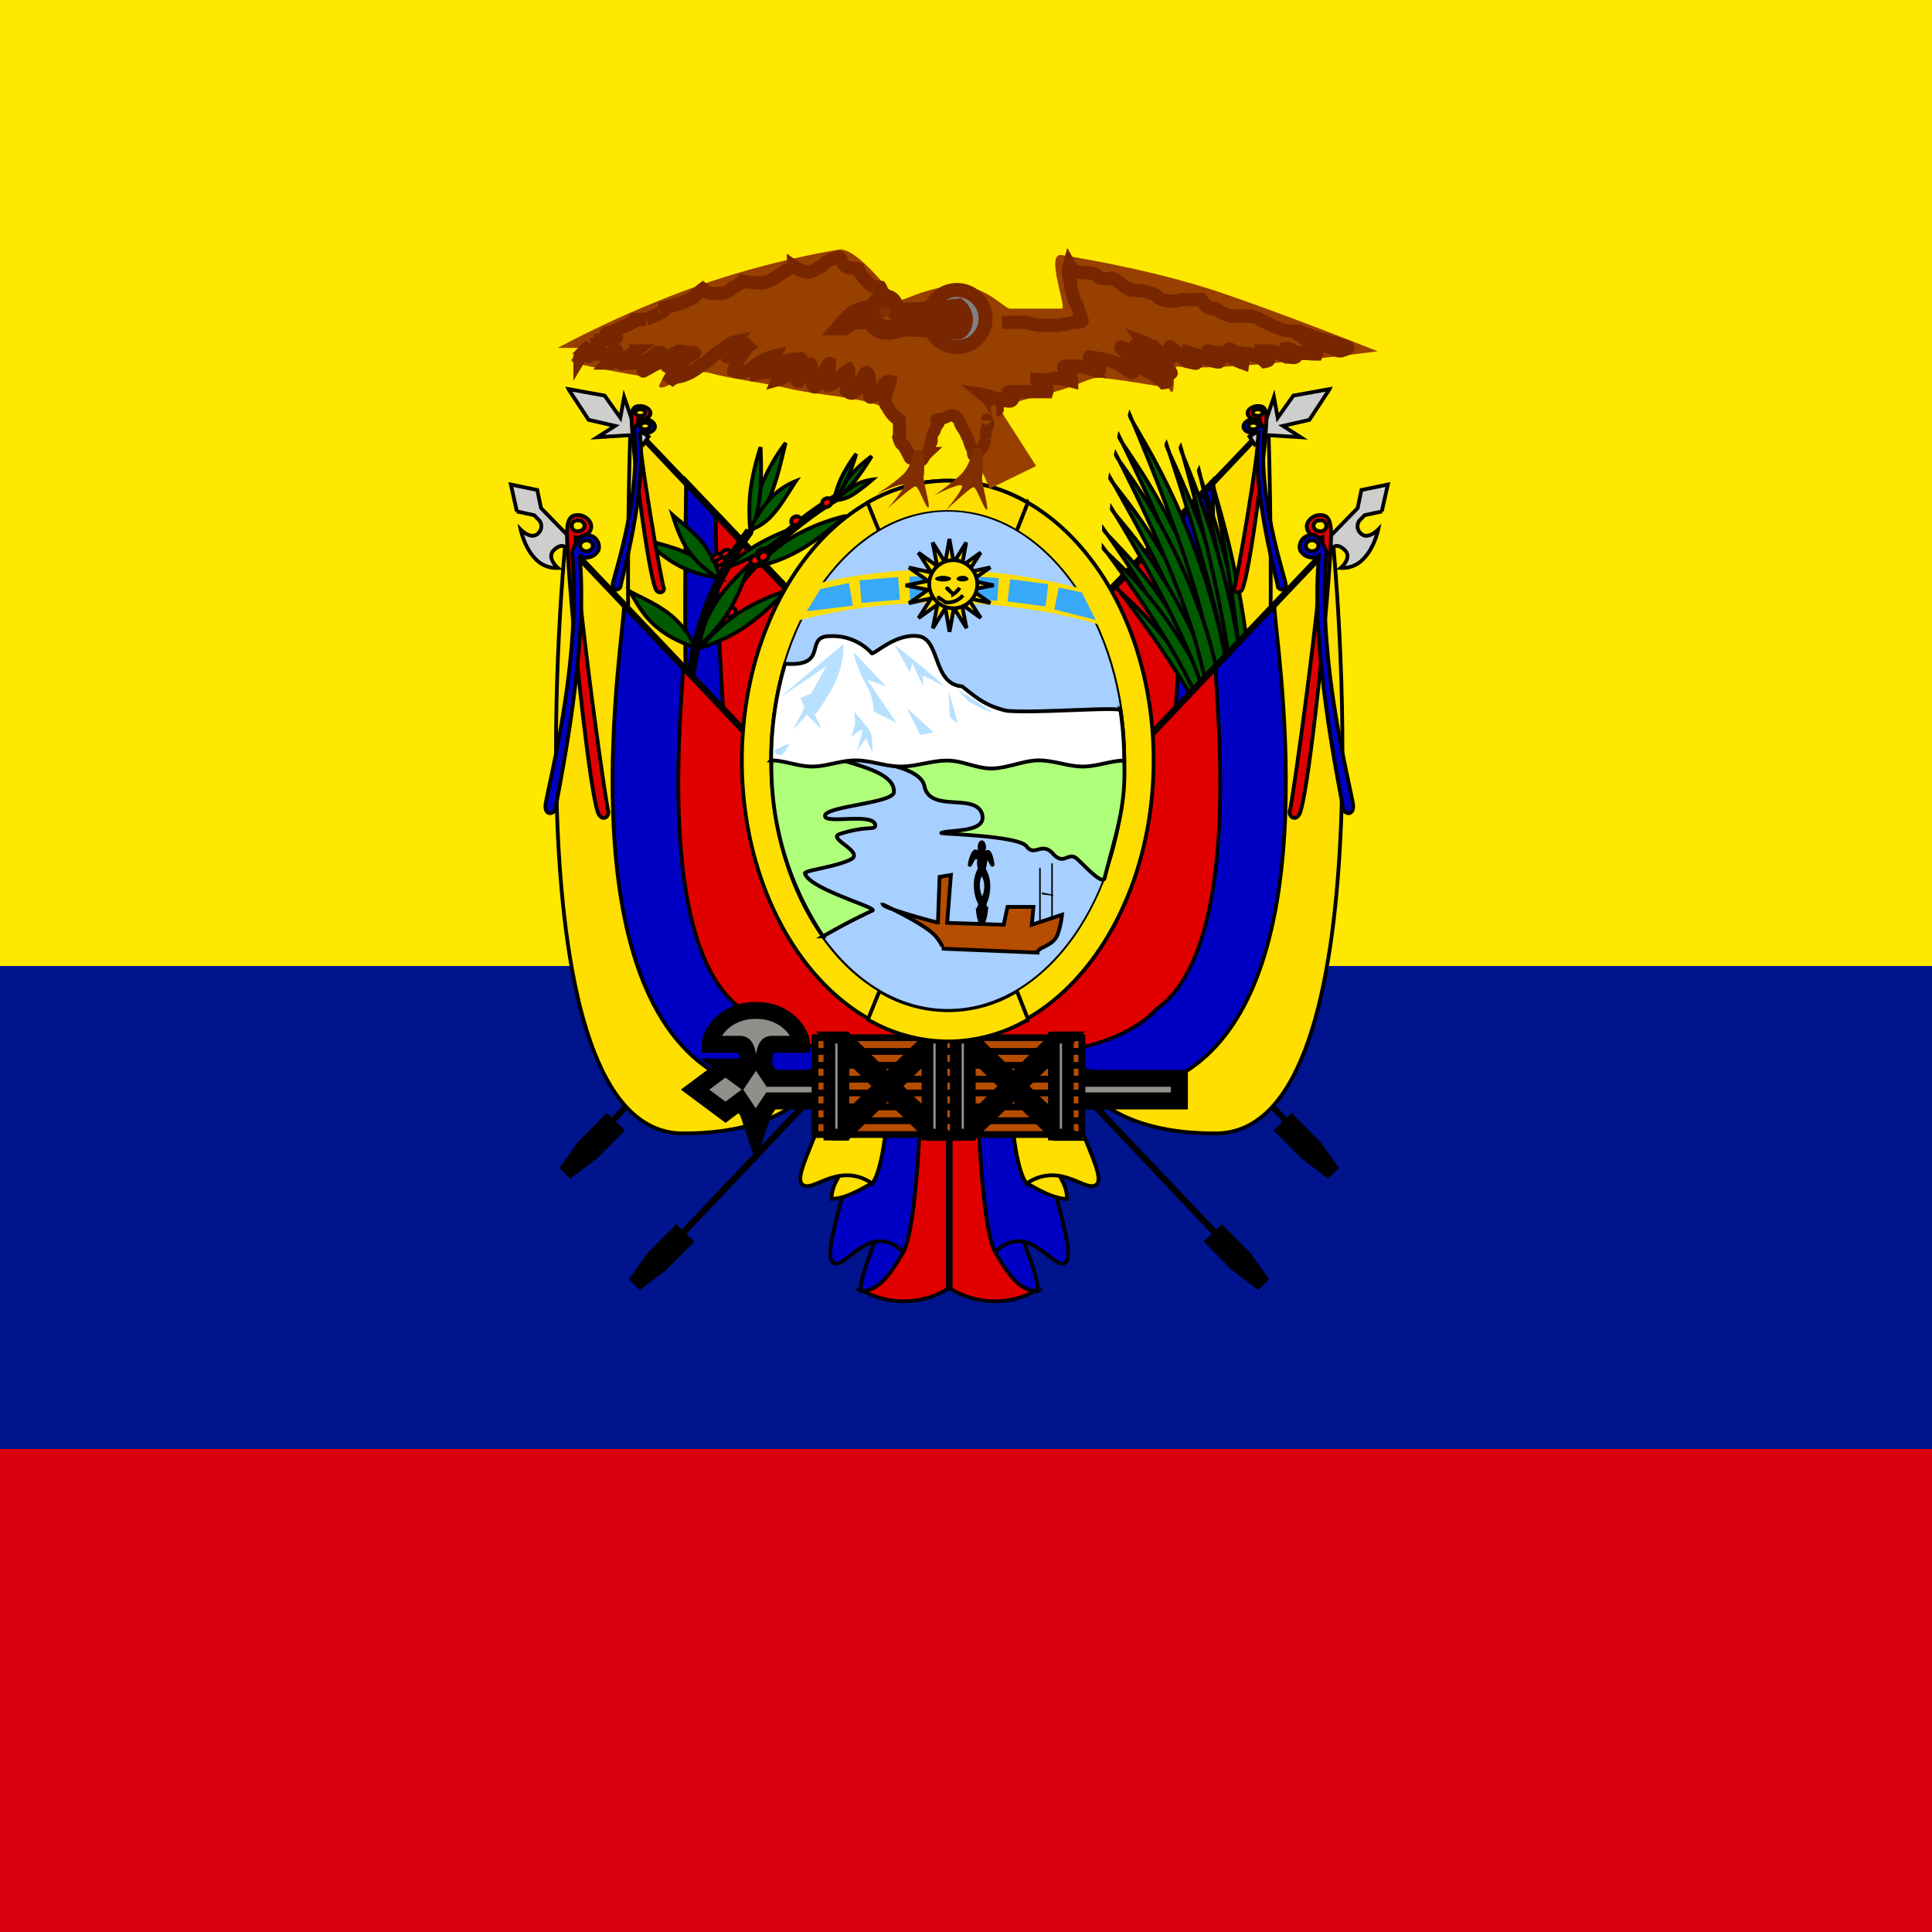 <svg id="flag-icons-ec" xmlns="http://www.w3.org/2000/svg" viewBox="0 0 512 512"><title>ec</title><path d="M0,0H512V512H0Z" fill="#ffe800" fill-rule="evenodd"/><path d="M0,256H512V512H0Z" fill="#00148e" fill-rule="evenodd"/><path d="M0,384H512V512H0Z" fill="#da0010" fill-rule="evenodd"/><path d="M213.5,244.2l-54.7,57.7-1-1.2,54.7-57.8,1,1.3Zm38,9.4L180,329l-1.2-1.2,71.5-75.4,1.3,1.2Z" fill-rule="evenodd"/><path d="M181.09,329.07l-5.94,6-6.85,5.14,5-6.91,5.94-6Z" fill="gray" stroke="#000" stroke-width="4.1" fill-rule="evenodd"/><path d="M162.69,299.57l-5.94,6-6.85,5.14,5-6.91,5.94-6Z" fill="gray" stroke="#000" stroke-width="4.1" fill-rule="evenodd"/><path d="M167.11,112.08s-6,163.59,18,163.59a45.73,45.73,0,0,0,36.14-17.21L221,168.55Z" fill="#ffdf00" stroke="#000" fill-rule="evenodd"/><path d="M181.83,127.34c0,8.6-2.69,131.12,9.35,131.12s30.12-8.6,30.12-8.6L221,168.55Z" fill="#0000c4" stroke="#000" fill-rule="evenodd"/><path d="M189.65,135.6c0,8.61,1.53,105.66,13.6,105.66H221.3L221,168.55l-31.38-33Z" fill="#e10000" stroke="#000" fill-rule="evenodd"/><path d="M165.7,112.2l54.6,57.7,1-1.2L166.6,111l-1,1.2Z" fill-rule="evenodd"/><path d="M149.83,143.85S134.25,300.37,181,300.37c38.94,0,38.94-24.69,46.73-24.69L219.92,218l-70.14-74.17Z" fill="#ffdf00" stroke="#000" fill-rule="evenodd"/><path d="M184.29,171.64c.32,0,11.78-25.48,40.1-41.39" fill="none" stroke="#000" stroke-width="2.3"/><path d="M182.58,146.82a26.3,26.3,0,0,1,8.77,6.64c-4.57-1-6.93-1.36-10.91-3.26A35.36,35.36,0,0,1,171,143C174,144,178.58,144.91,182.58,146.82Z" fill="#005b00" stroke="#000" fill-rule="evenodd"/><path d="M194.88,161.53a1.3,1.3,0,0,1-.67,1.63,1.18,1.18,0,0,1-1.66-.33,1.27,1.27,0,0,1,.68-1.61A1.18,1.18,0,0,1,194.88,161.53Z" fill="red" stroke="#000" fill-rule="evenodd"/><path d="M204.6,130.25a36.89,36.89,0,0,1-5.87,10.3c1-5,1.41-7.61,3.15-12.13a49.88,49.88,0,0,1,6.33-11.06C207.32,120.66,206.34,125.7,204.6,130.25Z" fill="#005b00" stroke="#000" fill-rule="evenodd"/><path d="M201.49,130.23a45.24,45.24,0,0,1-2.55,11.36,53.44,53.44,0,0,1-.14-10.89,62.34,62.34,0,0,1,2.76-12.21A108.19,108.19,0,0,1,201.49,130.23Z" fill="#005b00" stroke="#000" fill-rule="evenodd"/><path d="M205,136.1a14.13,14.13,0,0,1-6.44,4.45c2.08-3.71,3.1-5.68,5.46-8.32a18.91,18.91,0,0,1,6.92-4.76C209.41,129.72,207.33,133.44,205,136.1Z" fill="#005b00" stroke="#000" fill-rule="evenodd"/><path d="M186.3,144a24.15,24.15,0,0,1,4.56,9.66c-3.41-2.44-5.21-3.58-7.75-6.8s-3.85-7.2-4.88-10.41C180.33,138.33,183.75,140.75,186.3,144Z" fill="#005b00" stroke="#000" fill-rule="evenodd"/><path d="M177.55,162.86a22.61,22.61,0,0,1,6.74,8.87c-4.36-1.82-6.64-2.64-10.08-5.41s-5.56-6.52-7.22-9.55C169.72,158.27,174.09,160.07,177.55,162.86Z" fill="#005b00" stroke="#000" fill-rule="evenodd"/><path d="M193.4,161.57a38.86,38.86,0,0,1-8.79,10.05c1.54-4.75,2.2-7.18,4.83-11.52s6.41-7.93,9.46-10.8C197.55,152.45,196,157.2,193.4,161.57Z" fill="#005b00" stroke="#000" fill-rule="evenodd"/><path d="M197.75,165.89a40.27,40.27,0,0,1-12.26,5.76c3.74-3.9,5.56-6,9.94-9a55.15,55.15,0,0,1,13.2-6.18C205.89,158.93,202.16,162.85,197.75,165.89Z" fill="#005b00" stroke="#000" fill-rule="evenodd"/><path d="M226.55,127.42a23.93,23.93,0,0,1-5.3,4.81,37.82,37.82,0,0,1,4.08-6.16A32.8,32.8,0,0,1,231,120.9,72.53,72.53,0,0,1,226.55,127.42Z" fill="#005b00" stroke="#000" fill-rule="evenodd"/><path d="M224.63,126.65a28.64,28.64,0,0,1-3.63,5.84,30.24,30.24,0,0,1,2-5.93,38.84,38.84,0,0,1,3.91-6.28A61.41,61.41,0,0,1,224.63,126.65Z" fill="#005b00" stroke="#000" fill-rule="evenodd"/><path d="M226.14,131a9.71,9.71,0,0,1-4.59,1.55,27.16,27.16,0,0,1,4.73-3.8,13,13,0,0,1,4.93-1.65A49.9,49.9,0,0,1,226.14,131Z" fill="#005b00" stroke="#000" fill-rule="evenodd"/><path d="M201.53,146.23a43.44,43.44,0,0,1-9.18,4.22,61.1,61.1,0,0,1,8.16-6,58.71,58.71,0,0,1,9.87-4.52C208.14,141.56,205,144.13,201.53,146.23Z" fill="#005b00" stroke="#000" fill-rule="evenodd"/><path d="M212.71,145.35a39.65,39.65,0,0,1-12.53,4.88c4-3.66,6-5.59,10.53-8.31a54.18,54.18,0,0,1,13.49-5.22C221.3,139,217.3,142.62,212.71,145.35Z" fill="#005b00" stroke="#000" fill-rule="evenodd"/><path d="M182.72,189.29c.29-.16-2.53-23.93,15.9-48.52" fill="none" stroke="#000" stroke-width="2.4"/><path d="M212.08,137.33a1.3,1.3,0,0,1-.67,1.63,1.18,1.18,0,0,1-1.66-.33,1.27,1.27,0,0,1,.68-1.61A1.18,1.18,0,0,1,212.08,137.33Z" fill="red" stroke="#000" fill-rule="evenodd"/><path d="M220.28,132.53a1.3,1.3,0,0,1-.67,1.63,1.18,1.18,0,0,1-1.66-.33,1.27,1.27,0,0,1,.68-1.61A1.18,1.18,0,0,1,220.28,132.53Z" fill="red" stroke="#000" fill-rule="evenodd"/><path d="M191.12,147c.2.4-.16,1.05-.82,1.42s-1.35.35-1.56-.06.17-1,.83-1.41S190.92,146.63,191.12,147Z" fill="red" stroke="#000" fill-rule="evenodd"/><path d="M193.42,146c.2.4-.16,1.05-.82,1.42s-1.35.35-1.56-.06.17-1,.83-1.41S193.22,145.63,193.42,146Z" fill="red" stroke="#000" fill-rule="evenodd"/><path d="M192.12,148.13c.2.4-.16,1.05-.82,1.42s-1.35.35-1.56-.06.17-1,.83-1.41S191.92,147.73,192.12,148.13Z" fill="red" stroke="#000" fill-rule="evenodd"/><path d="M201.51,147.66a1.43,1.43,0,0,1-.74,1.8,1.3,1.3,0,0,1-1.84-.37,1.41,1.41,0,0,1,.75-1.79A1.3,1.3,0,0,1,201.51,147.66Z" fill="red" stroke="#000" fill-rule="evenodd"/><path d="M203.21,146a1.43,1.43,0,0,1-.74,1.8,1.3,1.3,0,0,1-1.84-.37,1.41,1.41,0,0,1,.75-1.79A1.3,1.3,0,0,1,203.21,146Z" fill="red" stroke="#000" fill-rule="evenodd"/><path d="M203.61,146.76a1.43,1.43,0,0,1-.74,1.8,1.3,1.3,0,0,1-1.84-.37,1.41,1.41,0,0,1,.75-1.79A1.3,1.3,0,0,1,203.61,146.76Z" fill="red" stroke="#000" fill-rule="evenodd"/><path d="M165.4,160.36c0,8.23-15.57,98.86,23.41,123.55,15.58,8.23,38.94-8.23,38.94,0L220,218Z" fill="#0000c4" stroke="#000" fill-rule="evenodd"/><path d="M181,176.82c0,8.23-7.79,74.12,15.62,90.63,15.58,16.46,54.56,12,54.56,12L220,218l-39-41.2Z" fill="#e10000" stroke="#000" fill-rule="evenodd"/><path d="M148.8,144l71.5,75.4,1.3-1.2L150,142.8l-1.2,1.2Z" fill-rule="evenodd"/><path d="M136.93,135.53l4.63,1L143,138a2.53,2.53,0,0,1-.39,3.34c-1.81,1.9-4.63-1-4.63-1s1,4.8,3.87,7.71a7.58,7.58,0,0,0,6,2.46s-3.2-2.73-1-4.79,3.22-.45,3.22-.45l2.83,2.91,1.81-1.91-11.33-11.62-1-4.79-7-1.46,1.6,7.14Z" fill="#cececc" stroke="#000" fill-rule="evenodd"/><path d="M150.67,103.16l5.33,8.11,7,1.6-4.69,3,8.41-.53,3.73,2.49,1.42-2.14-3.74-2.49-2.73-8-1,5.5-4.16-5.86-9.59-1.73Z" fill="#cececc" stroke="#000" fill-rule="evenodd"/><path d="M171,109.36c0,.47-.61.86-1.31.86s-1.33-.39-1.33-.86.61-.89,1.33-.89S171,108.87,171,109.36Zm-1.88,1.85c0,8.37,6.33,43.94,6.85,44.81,0,1-1.46,1.5-2.15.21-2-4.07-6.31-37.44-6.46-45.23-.09-3.21,1.12-3.47,2.52-3.4,1.12.05,2.51.87,2.51,1.85C172.41,110.62,170.65,111.49,169.14,111.21Z" fill="#e10000" stroke="#000" fill-rule="evenodd"/><path d="M172.19,113.21a1.53,1.53,0,0,1-1.64.52c-.66-.16-1.06-.68-.83-1.12a1.56,1.56,0,0,1,1.68-.53C172.09,112.25,172.43,112.75,172.19,113.21Zm-2.66,1.31c2,15.71-5.13,40.08-5.08,41-.47,1-2.09,1.07-2.11-.32-.34-.91,7.8-22.94,5.64-41.33,1.47-3,2.74-3,4-2.6,1,.3,1.95,1.39,1.47,2.31C172.89,114.72,170.82,115.13,169.53,114.52Z" fill="#0000c4" stroke="#000" fill-rule="evenodd"/><path d="M154.91,139.36a1.59,1.59,0,0,1-1.67,1.41,1.45,1.45,0,1,1,0-2.85A1.56,1.56,0,0,1,154.91,139.36Zm-2.4,3c0,13.61,8.09,71.37,8.74,72.77,0,1.71-1.85,2.43-2.74.34-2.56-6.61-8-60.8-8.25-73.45-.11-5.21,1.44-5.62,3.22-5.51,1.43.08,3.21,1.41,3.21,3C156.69,141.41,154.44,142.82,152.51,142.36Z" fill="#e10000" stroke="#000" fill-rule="evenodd"/><path d="M157,145.14a1.75,1.75,0,0,1-2.11.85,1.45,1.45,0,0,1-1.07-1.82,1.8,1.8,0,0,1,2.16-.88A1.41,1.41,0,0,1,157,145.14Zm-3.41,2.15c2.59,25.63-6.4,65.47-6.33,67-.6,1.6-2.68,1.77-2.71-.5-.43-1.47,9.9-37.5,7.05-67.49,1.88-5,3.5-4.92,5.13-4.29a3.11,3.11,0,0,1,1.89,3.77A3.67,3.67,0,0,1,153.54,147.29Z" fill="#0000c4" stroke="#000" fill-rule="evenodd"/><path d="M289.6,244.2l54.7,57.7,1-1.2-54.7-57.8-1,1.3Zm-38,9.4L323,329l1.2-1.2-71.5-75.4-1.3,1.2Z" fill-rule="evenodd"/><path d="M321.91,329.07l5.94,6,6.85,5.14-5-6.91-5.94-6Z" fill="gray" stroke="#000" stroke-width="4.1" fill-rule="evenodd"/><path d="M340.41,299.57l5.94,6,6.85,5.14-5-6.91-5.94-6Z" fill="gray" stroke="#000" stroke-width="4.1" fill-rule="evenodd"/><path d="M336.09,112.08s6,163.59-18,163.59a45.73,45.73,0,0,1-36.14-17.21l.27-89.91Z" fill="#ffdf00" stroke="#000" fill-rule="evenodd"/><path d="M321.37,127.34c0,8.6,2.69,131.12-9.35,131.12s-30.12-8.6-30.12-8.6l.27-81.31Z" fill="#0000c4" stroke="#000" fill-rule="evenodd"/><path d="M313.55,135.6c0,8.61-1.53,105.66-13.6,105.66H281.9l.27-72.71,31.38-33Z" fill="#e10000" stroke="#000" fill-rule="evenodd"/><path d="M337.4,112.2,282.8,170l-1-1.2,54.7-57.7,1,1.2Z" fill-rule="evenodd"/><path d="M295.68,155.4s15.54,19.56,23,34.77,16.12,38.53,16.12,38.53-4.89-23-14.28-41.32C308.21,164.33,295.66,156.72,295.68,155.4Z" fill="#005b00" stroke="#000" fill-rule="evenodd"/><path d="M292.49,140.27s16.78,23.41,24.44,40.87,16.18,43.78,16.18,43.78-4.15-25.38-13.85-46.47C306.48,151.84,292.38,141.69,292.49,140.27Z" fill="#005b00" stroke="#000" fill-rule="evenodd"/><path d="M309.11,117.72s12.27,35.93,16,58.1,6.09,52.72,6.09,52.72a220,220,0,0,0-2.77-52.79C321.49,140.9,308.61,118.82,309.11,117.72Z" fill="#005b00" stroke="#000" fill-rule="evenodd"/><path d="M296.54,115.59s16.25,32.08,22.5,53.87,12,53.3,12,53.3-.62-28.59-8.71-55.12C311.46,133.94,296.17,117,296.54,115.59Z" fill="#005b00" stroke="#000" fill-rule="evenodd"/><path d="M317.71,124.6s8.55,34.57,10.78,55.28,3,48.74,3,48.74a227.51,227.51,0,0,0-.37-48.25C326.79,147.65,317.27,125.51,317.71,124.6Z" fill="#005b00" stroke="#000" fill-rule="evenodd"/><path d="M294.15,126.53S310.37,154.1,317,173.38s13.31,47.51,13.31,47.51-1.86-26.14-10.41-49.55C308.54,141.67,293.88,127.9,294.15,126.53Z" fill="#005b00" stroke="#000" fill-rule="evenodd"/><path d="M292.38,145.15s16.76,21.9,24.36,38.69,16,42.39,16,42.39-4-25.06-13.59-45.31C306.42,155.43,292.26,146.58,292.38,145.15Z" fill="#005b00" stroke="#000" fill-rule="evenodd"/><path d="M294.58,134.73s15.68,25,22.51,43.15,14.1,45.21,14.1,45.21-2.94-25.68-11.64-47.66C308,147.64,294.41,136.13,294.58,134.73Z" fill="#005b00" stroke="#000" fill-rule="evenodd"/><path d="M312.88,118.5s10.25,35.22,12.8,56.68,3.2,50.8,3.2,50.8a202.77,202.77,0,0,0,.09-50.63C323.93,141.55,312.33,119.52,312.88,118.5Z" fill="#005b00" stroke="#000" fill-rule="evenodd"/><path d="M299.36,109.87s14.63,33.46,19.8,55.75,9.39,54.23,9.39,54.23.75-28.55-6-55.73C313.33,129.53,298.92,111.27,299.36,109.87Z" fill="#005b00" stroke="#000" fill-rule="evenodd"/><path d="M321.44,128.06S328,161.17,329,180.79s.24,46,.24,46a203.07,203.07,0,0,0,2.37-45.4C329.16,150.37,321,128.89,321.44,128.06Z" fill="#005b00" stroke="#000" fill-rule="evenodd"/><path d="M295.67,120.31s15.22,28.93,20.91,48.88,10.73,49,10.73,49-.12-26.64-7.51-50.89C309.83,136.52,295.29,121.68,295.67,120.31Z" fill="#005b00" stroke="#000" fill-rule="evenodd"/><path d="M353.27,143.85s15.58,156.52-31.15,156.52c-38.94,0-38.94-24.69-46.73-24.69L283.18,218l70.14-74.17Z" fill="#ffdf00" stroke="#000" fill-rule="evenodd"/><path d="M337.7,160.36c0,8.23,15.57,98.86-23.41,123.55-15.58,8.23-38.94-8.23-38.94,0L283.14,218Z" fill="#0000c4" stroke="#000" fill-rule="evenodd"/><path d="M322.12,176.82c0,8.23,7.79,74.12-15.62,90.63-15.58,16.46-54.56,12-54.56,12L283.14,218l39-41.2Z" fill="#e10000" stroke="#000" fill-rule="evenodd"/><path d="M354.3,144l-71.5,75.4-1.3-1.2,71.6-75.4,1.2,1.2Z" fill-rule="evenodd"/><path d="M366.27,135.53l-4.63,1L360.22,138a2.53,2.53,0,0,0,.39,3.34c1.81,1.9,4.63-1,4.63-1s-1,4.8-3.87,7.71a7.58,7.58,0,0,1-6.05,2.46s3.2-2.73,1-4.79-3.22-.45-3.22-.45l-2.83,2.91-1.81-1.91,11.33-11.62,1-4.79,7-1.46-1.6,7.14Z" fill="#cececc" stroke="#000" fill-rule="evenodd"/><path d="M352.33,103.16,347,111.27l-7,1.6,4.69,3-8.41-.53-3.73,2.49-1.42-2.14,3.74-2.49,2.73-8,1,5.5,4.16-5.86,9.59-1.73Z" fill="#cececc" stroke="#000" fill-rule="evenodd"/><path d="M332,109.36c0,.47.61.86,1.31.86s1.33-.39,1.33-.86-.61-.89-1.33-.89S332,108.87,332,109.36Zm1.88,1.85c0,8.37-6.33,43.94-6.85,44.81,0,1,1.46,1.5,2.15.21,2-4.07,6.31-37.44,6.46-45.23.09-3.21-1.12-3.47-2.52-3.4-1.12.05-2.51.87-2.51,1.85C330.59,110.62,332.35,111.49,333.86,111.21Z" fill="#e10000" stroke="#000" fill-rule="evenodd"/><path d="M330.91,113.21a1.53,1.53,0,0,0,1.64.52c.66-.16,1.06-.68.84-1.12a1.58,1.58,0,0,0-1.69-.53C331,112.25,330.67,112.75,330.91,113.21Zm2.66,1.31c-2,15.71,5.13,40.08,5.08,41,.47,1,2.09,1.07,2.11-.32.34-.91-7.8-22.94-5.64-41.33-1.47-3-2.74-3-4-2.6-1,.3-1.95,1.39-1.47,2.31C330.21,114.72,332.28,115.13,333.57,114.52Z" fill="#0000c4" stroke="#000" fill-rule="evenodd"/><path d="M348.09,139.36a1.59,1.59,0,0,0,1.67,1.41,1.45,1.45,0,1,0,0-2.85A1.56,1.56,0,0,0,348.09,139.36Zm2.4,3c0,13.61-8.09,71.37-8.74,72.77,0,1.71,1.85,2.43,2.74.34,2.56-6.61,8.05-60.8,8.25-73.45.11-5.21-1.44-5.62-3.22-5.51-1.43.08-3.21,1.41-3.21,3C346.31,141.41,348.56,142.82,350.49,142.36Z" fill="#e10000" stroke="#000" fill-rule="evenodd"/><path d="M346.15,145.14a1.75,1.75,0,0,0,2.11.85,1.45,1.45,0,0,0,1.07-1.82,1.8,1.8,0,0,0-2.16-.88A1.41,1.41,0,0,0,346.15,145.14Zm3.41,2.15c-2.59,25.63,6.4,65.47,6.33,67,.6,1.6,2.68,1.77,2.71-.5.43-1.47-9.9-37.5-7.05-67.49-1.88-5-3.5-4.92-5.13-4.29a3.11,3.11,0,0,0-1.89,3.77A3.67,3.67,0,0,0,349.56,147.29Z" fill="#0000c4" stroke="#000" fill-rule="evenodd"/><path d="M227.8,341.57a22.36,22.36,0,0,0,23.36,0V275.68H235.58c7.79,24.69,7.79,49.43-7.83,65.89Z" fill="#e10000" stroke="#000" fill-rule="evenodd"/><path d="M239.36,276.18c0,46.37-11.27,56.69-11.27,66,4.69,0,7.82-4.35,11.27-10.32,4.69-9.33,5.14-56.44,4.69-55.7Z" fill="#0000c4" stroke="#000" fill-rule="evenodd"/><path d="M230,276.18c-.24,27.09-11.88,52.19-9.68,57.74,2.49,5,9.68-11.37,19.06-2.09,4.69-9.28,5.14-56.39,4.69-55.7H230Z" fill="#0000c4" stroke="#000" fill-rule="evenodd"/><path d="M231.16,276.42c0,31-10.79,33.05-10.79,41.3,4.69,0,10.76-4.51,10.79-4.09,4.69-6.23,5.14-37.7,4.69-37.21Z" fill="#ffdf00" stroke="#000" fill-rule="evenodd"/><path d="M221.78,276.42c-.24,18.1-11.61,33.5-9.41,37.21,2.52,3.29,9.41-6.23,18.79,0,4.69-6.23,5.14-37.7,4.69-37.21Z" fill="#ffdf00" stroke="#000" fill-rule="evenodd"/><path d="M275.3,341.57a22.36,22.36,0,0,1-23.36,0V275.68h15.58c-7.79,24.69-7.79,49.43,7.83,65.89Z" fill="#e10000" stroke="#000" fill-rule="evenodd"/><path d="M263.74,276.18c0,46.37,11.27,56.69,11.27,66-4.69,0-7.82-4.35-11.27-10.32-4.69-9.33-5.14-56.44-4.69-55.7Z" fill="#0000c4" stroke="#000" fill-rule="evenodd"/><path d="M273.12,276.18c.24,27.09,11.88,52.19,9.68,57.74-2.49,5-9.68-11.37-19.06-2.09-4.69-9.28-5.14-56.39-4.69-55.7h14.07Z" fill="#0000c4" stroke="#000" fill-rule="evenodd"/><path d="M272,276.42c0,31,10.79,33.05,10.79,41.3-4.69,0-10.76-4.51-10.79-4.09-4.69-6.23-5.14-37.7-4.69-37.21Z" fill="#ffdf00" stroke="#000" fill-rule="evenodd"/><path d="M281.42,276.42c.24,18.1,11.61,33.5,9.41,37.21-2.52,3.29-9.41-6.23-18.79,0-4.69-6.23-5.14-37.7-4.69-37.21Z" fill="#ffdf00" stroke="#000" fill-rule="evenodd"/><path d="M192.27,282.76l-8.07,6,8.07,6,4-3,2,3,2,6,2-6,2-3H312.55v-6H204.37l-2-3c0-3,.43-6,2-6h8.06c0-3-4-9-12.1-9s-12.11,6-12.11,9h8.08c1.59,0,2,3,2,6l-2,3-4.05-3Z" fill="#908f8a" stroke="#000" stroke-width="4.5" fill-rule="evenodd"/><path d="M216,297h70.71v3.66H216Zm0-3.68h70.71V297H216Zm0-3.67h70.71v3.69H216Zm0-3.66h70.71v3.66H216Zm0-3.67h70.71V286H216Zm0-3.68h70.71v3.68H216Zm0-3.64h70.71v3.64H216Z" fill="#b74d00" stroke="#000" stroke-width="1.8" fill-rule="evenodd"/><path d="M220.21,275l26.18,25.67h3.74L224,275h-3.74Z" fill="#908f8a" stroke="#000" stroke-width="3.3" fill-rule="evenodd"/><path d="M220.21,300.64,246.39,275h3.74L224,300.62h-3.74Z" fill="#908f8a" stroke="#000" stroke-width="3.3" fill-rule="evenodd"/><path d="M219.79,275v25.67h3.72V275Z" fill="#908f8a" stroke="#000" stroke-width="3.1" fill-rule="evenodd"/><path d="M253.61,275l26.18,25.67h3.74L257.37,275h-3.74Z" fill="#908f8a" stroke="#000" stroke-width="3.3" fill-rule="evenodd"/><path d="M253.61,300.64,279.79,275h3.74l-26.16,25.65h-3.74Z" fill="#908f8a" stroke="#000" stroke-width="3.3" fill-rule="evenodd"/><path d="M279.29,275v25.67H283V275Z" fill="#908f8a" stroke="#000" stroke-width="3.1" fill-rule="evenodd"/><path d="M253.29,275v25.67H257V275Z" fill="#908f8a" stroke="#000" stroke-width="3.1" fill-rule="evenodd"/><path d="M245.79,275v25.67h3.72V275Z" fill="#908f8a" stroke="#000" stroke-width="3.1" fill-rule="evenodd"/><path d="M305.72,201.56c0,40.92-24.46,74.12-54.56,74.12s-54.56-33.2-54.56-74.12,24.42-74.17,54.56-74.17,54.56,33.2,54.56,74.12Zm-7.79,0c0,36.36-20.94,65.89-46.77,65.89s-46.77-29.53-46.77-65.89,20.94-65.94,46.77-65.94,46.77,29.53,46.77,65.94Z" fill="#ffdf00" stroke="#000" fill-rule="evenodd"/><path d="M272.41,133.25a42.34,42.34,0,0,0-21.25-5.86,42.8,42.8,0,0,0-21.25,5.81l3.08,7.63a34.75,34.75,0,0,1,36.39,0l3-7.63Z" fill="#ffdf00" stroke="#000" fill-rule="evenodd"/><path d="M272.51,270.15A42.34,42.34,0,0,1,251.26,276,42.8,42.8,0,0,1,230,270.2l3.08-7.63a34.75,34.75,0,0,0,36.39,0l3,7.63Z" fill="#ffdf00" stroke="#000" fill-rule="evenodd"/><path d="M298,201.5c0,36.4-21,65.9-46.8,65.9s-46.8-29.5-46.8-65.9,21-65.9,46.8-65.9,46.7,29.5,46.7,65.9Z" fill="#a7cfff" fill-rule="evenodd"/><path d="M297.93,201.56c.49,12.37-2,18.41-5.23,31.29-.84,1.4-4.84-3-7.22-5.2s-3.43,1.95-6.42-1.4-4.84.93-7-1.95-22.58-3.26-22.58-3.54c2-1,12.41.1,10.74-5.16-1.89-5.49-13.64-.18-15.22-7.16-1.1-7-23.59-7.25-25.22-8.93.66,2.61,17.52,3.72,17.12,10.46-.4,2.79-16.59,3.59-18.17,5.91-1.32,2.93,12.76-.79,13.24,2.79,0,1.49-2.07,0-9.37,2.33-3.7,1.16,6.78,4.78,2.82,6.78s-12.46,2.89-12.1,3.72c1.32,4.19,19.66,9.12,17.86,9.82-6.51,3.07-9.94,5.06-13.07,6.83a81.17,81.17,0,0,1-13.68-46.59c14-5.3,11-6.42,36.78-6.42s34.32,1.07,56.76,6.42Z" fill="#afff7b" stroke="#000" fill-rule="evenodd"/><path d="M297.93,201.56c-3.52,0-7.21,1.58-11,1.58s-7.7-1.63-11.66-1.63-8.49,2.14-12.54,2.14-7.65-2.09-11.75-2.09-8.18,1.58-12.23,1.58-8.05-1.63-12-1.63-7.78,1.63-11.52,1.63-7.4-1.63-10.87-1.63a89.36,89.36,0,0,1,3.69-25.62c11.88.93,4.84-7.3,11.88-7.3a14.1,14.1,0,0,1,11.14,4.56c1.05,0,6.33-5.3,12.27-4.56s3.74,12.69,11.62,13.3c4,3.16,6.29,5.16,11.75,6.46,7.78.75,30.09-1.16,30.22-.09a91,91,0,0,1,1,13.3Z" fill="#fff" stroke="#000" fill-rule="evenodd"/><path d="M259.23,241.66c0-2.07,2.1-3.45,2.1-6.75s-1.86-3.38-1.92-6.46c0-1.27,1.59-2.54,2.3-2.69s1.32,2.69,1.32,3.31-.73-1.53-1.33-1.56-1.91.21-1.91.83c0,1.23,2.3,2.76,2.13,6.9s-2,5.3-2,6.53a35.21,35.21,0,0,0,.77,4.65,12.6,12.6,0,0,1-1.5-4.79Z" stroke="#000" fill-rule="evenodd"/><path d="M261.27,241.36c0-2.07-2.1-3.45-2.1-6.75s1.86-3.38,1.92-6.46c.16-1.45-1.82-2.4-2.54-2.51s-1.55,2.91-1.55,3.49.84-1.89,1.44-1.92,2.27.21,2.27.83c0,1.23-2.3,2.76-2.13,6.9s2,5.3,2,6.53a35.21,35.21,0,0,1-.77,4.65,12.6,12.6,0,0,0,1.5-4.79Z" stroke="#000" fill-rule="evenodd"/><path d="M261.3,224.5c0,1-.5,1.9-1,1.9-.7,0-1.2-.8-1.2-1.9s.5-1.8,1.1-1.8S261.3,223.5,261.3,224.5Zm14.1,5.5h.4v14.7h-.4Zm3.2-1.2h.4v14.8h-.4Z" fill-rule="evenodd"/><path d="M276.1,237v-.5l3,.6v.3Z" fill-rule="evenodd"/><path d="M234.11,239.77s11.44,5.3,13.95,8.46,1.5,3.17,1.5,3.17l25.38,1.06c0-1.58,4.49-1.58,5.5-5.3a22.85,22.85,0,0,0,1-4.74l-8,2.65.44-4.74H267l-1,4.74-15-.51,1-12.69-3,.51-.44,12.09c-.53,0-14-3.68-14.52-4.7Z" fill="#b74d00" stroke="#000" fill-rule="evenodd"/><path d="M211.12,164.08s16.59-5.21,40.52-4.84,40.53,6,40.18,6-4.58-8.56-4.58-8.56a156.89,156.89,0,0,0-36-5.25c-19-.38-35.59,3.72-35.2,4.09l-5,8.6Z" fill="#fede00" stroke="#fede00" fill-rule="evenodd"/><path d="M241,152.8l10.3-.2v6l-10.2.2Zm-23.6,3.3-3.6,5.9,12.2-1.5-1-6-7.6,1.6Zm10.4-2.3,10.2-.9.5,6-10.2.9Zm36.9-.6-10.2-.7-.4,6,10.2.7Zm22,3.8,3.7,7.3-11-2.8,1.2-5.8,6.1,1.3Zm-8.9-2.2-10.1-1.3-.7,5.9,10.1,1.3Z" fill="#38a9f9" fill-rule="evenodd"/><path d="M251.64,167.43l-1.1-6.28-3.34,5.35,1.23-6.28-5,3.58,3.34-5.25-5.89,1.3,5.06-3.54L240,155.15l5.94-1.21-5.06-3.53,5.89,1.3-3.38-5.25,5,3.58-1.23-6.28,3.34,5.35,1.1-6.28,1.15,6.28,3.3-5.35L254.9,150l5-3.58-3.39,5.25,5.94-1.3-5.06,3.53,5.94,1.21-5.94,1.16,5.06,3.54-5.94-1.3,3.39,5.25-5-3.58,1.23,6.28-3.34-5.35Z" fill="#ffdf00" stroke="#000" fill-rule="evenodd"/><path d="M259,155a6.37,6.37,0,1,1-6.36-6.55A6.43,6.43,0,0,1,259,155Z" fill="#ffdf00" stroke="#000" fill-rule="evenodd"/><path d="M252,153.4c0,.4-.9.7-2,.7s-2.2-.3-2.2-.7,1-.8,2.1-.8,2.2.4,2.2.8Zm4.7,0c0,.4-.8.7-1.6.7s-1.6-.3-1.6-.7.7-.8,1.6-.8,1.5.4,1.5.8Z" fill-rule="evenodd"/><path d="M251.07,156l.44.25c-1-.64-.57-.4,1.08,1.22a5.73,5.73,0,0,0,1.73-1.7" fill="none" stroke="#000"/><path d="M248.83,158.5l.35.37c-.83-.93-.44-.46,1.41.75a5.22,5.22,0,0,0,4.62-1.86" fill="none" stroke="#000"/><path d="M223.5,170.7s.7,6-4,13.5c-4.5,7.4-3.8,4.8-3.8,4.8s2.1,4,1.8,4a40.73,40.73,0,0,1-3.6-3.6l-3.8,4s3.5-6.3,3.1-6.3-1-2.2-1-2.2l2.8-1.1s4.2-7.8,4.2-7.5-12.7,8.6-12.7,8.6Zm2.8,2.3c-.4,0,1.7,6,3.5,9a15,15,0,0,1,1.8,6.6l6,3-7.8-11.5,5,1.8-8.5-9Zm0,15.6s4.2,4.5,4.6,6a23.87,23.87,0,0,1,.3,4.8l-1.7-3.7-2.5,3.4s1.8-5.3,1.4-5.6-2.8,1.8-2.8,1.8l1-3.3A16.48,16.48,0,0,0,226.3,188.6ZM205,199.1a14,14,0,0,1,4.3-2s-1.8,3-2.2,3a2.14,2.14,0,0,1-2-1Zm48.7-16.4s9.1,5.6,9.1,6-6-2.7-6-2.7l-3.1-3.3ZM237.2,171c.7.4,13.4,10.8,13,10.8s-5.6-3-5.6-2.6v2.6l-2.8-6-.7,2.3-3.9-7Zm3.2,16.8,3.5,7,3.5-.7S240.7,187.8,240.4,187.8Zm11-4.5.3,6.7s2,1.9,2,1.5-2-7.8-2.4-8.2Z" fill="#b7e1ff" fill-rule="evenodd"/><path d="M147.8,92.2a280.1,280.1,0,0,1,34-15.3,229.27,229.27,0,0,1,40.8-10.8c5.4,0,14.5,13.4,16,13.4s7.7-3.7,15.3-3.7,12.2,6,13.8,6h13.7c1.5,0-4.6-15,0-14.2,2.3.4,21.8,3.4,39.9,9.2,18.1,6,43.8,16.3,43.8,16.3s-42,5.6-53.2,4c-1.5.7,0,9.8-2.2,5.8-3.5-.8-16.4-2.8-18.7-2.8s-6.5,2.6-12.6,4q-6.93,1.77-13.8,3.8l10,15.6-12.3,6s-7.6-17.9-10.7-17.9-4.5,12.7-8.4,12-5.3-12-8.3-15-19.2-4-25.3-5.5-16-2.7-21.3-4.2-10.7,3.8-13,3.8,3-4.5.8-5.3-3.8,2.3-5.4,2.3-17.5-3-19-3.8,3.8-3.7,2.3-3.7h-6.2Z" fill="#984000" fill-rule="evenodd"/><path d="M261.2,84.5a7.57,7.57,0,1,1-7.58-7.66A7.64,7.64,0,0,1,261.2,84.5Z" fill="gray" stroke="#772600" stroke-width="3.7" fill-rule="evenodd"/><path d="M223.65,86.2c1.38-1.58,3.09-4,7.56-4,1-.41,1-2.81,3.42-2.81s1.71,2.4,3.44,3.21,15.78-.81,15.78-.81a4.24,4.24,0,0,1,1.36,2.81c0,1.6-1,2.78-1.36,2.78s-14.07-1.2-15.1-.79a8.53,8.53,0,0,1-4.12.79c-2.39,0-3.09-2.78-4.8-2.78s-3.42-.41-6.18,1.6Z" fill="#984000" stroke="#772600" stroke-width="5.3" fill-rule="evenodd"/><path d="M265.51,85.42H271c2,0,2.65.72,4.47.79h4.8a41.57,41.57,0,0,0,4.45-.79c3,0,2-.32,1.38-2.4-.54-1.56-.62-2.31-1.38-3.2-.29-1.92-.95-2.59-1-4.8-.31-1.68-.89-2.8-.33-4.8.78,1.37,1.09,1.92,3.09,2s2.86-.07,4.12.79c.94,1.18,2.22.79,4.12.79,1.56.34,1.83,1.28,3.07,2A6.76,6.76,0,0,0,302.2,77a16,16,0,0,1,4.12,1.2c.88,1.22,2.26,1.53,4.12,1.6a8.65,8.65,0,0,0,2.74-.4c1.58.09,3.19,0,5.15,0,1.27,1.72,1.56,2.37,3.77,2.4a13.08,13.08,0,0,0,4.12,2h5.15c1.85.17,2.43,1,4.12,1.61a38.47,38.47,0,0,0,4.45,2,19.19,19.19,0,0,0,4.47.41c1.25.76,2.8.81,3.77,1.58,1.42.36,3.35.79,4.44,1.2,1.82.29,2.52,1,4.12,1.2,1.38.48-.45.86-1.38,1.2-2-.07-2.16-1-4.12-1.2-1-.7-2.59-.6-4.12-1.2h-.33c1.36,1,2.68,1.56,2.06,3.22-1.75,0-3.17-.27-4.79-.41a16.39,16.39,0,0,0-4.45-.79c1.93-.56,2.43,0,3.77.79.49,1.92-.58,1.2-2.41,1.2-1.57-.65-2.52-1.44-4.45-1.61H332.4c2,.1,2.47,1,3.77,2,.1.62,0,.57-1,.79-1.08-1.08-2.46-1.44-4.12-2a15.25,15.25,0,0,1-4.8-.82c-1-.07-.85-1.46,1.38.82,1.33.91,1.81,1.68,1.71,2.4a14.14,14.14,0,0,1-3.77-2,11.06,11.06,0,0,0-4.8-.79c-1.78-.55.18-.87,1.36,1.2,2.55,2.11-.33,1.2-1.36.79-1.55-.5-3.16-1.25-4.47-1.58a13,13,0,0,0-3.09-.82c1.79.19,2.39.94,3.09,2.4,1.81,1.44-.09.74-1.71.41-1-1.06-2.37-1.61-3.09-2.81-1.71-1-1.78-2.16-.68.41.26.81.2,2.59.33,2.81-1.26-1.61-1-2-2.39-2-1-.77-2.37-1.37-3.09-2.4-1.32-.14-1.4-.7-2.74-1.2,1.09,1.51,2.55,3,3.42,4.42,1.56,1,2,1.92,3.09,2.78.43.89,1.64,1.61.35.41-1.49-1.68-2.58-2.09-4.8-3.19-1.28-1.2-1.73-1.68-3.09-2.81-1.86-.7-1.14-1.08,0,1.2,1.29,1.39,2.28,2.93,3.42,4a14.87,14.87,0,0,0,3.09,3.19c.31.53,1.23.62,0,.79-1-1.1-2.56-1.8-3.77-2.81-1.71-.55-2.52-1.58-3.77-2.78a25.74,25.74,0,0,0-3.09-3.6c-2-.91.39.86,1,2,.43,1.46,1,2.64,1.36,4,.57,1.32-1.73-.31-2.39-.79a10.82,10.82,0,0,0-4.47-2c-1.37-.32-2.74-.58-4.12-.79-1.55-.48.84,1.15,1.73,2.81,1.73,1.89-1.71.33-2.74,0A21.76,21.76,0,0,0,283,97c-2.21.14-.62.48,0,1.58a3.44,3.44,0,0,1,1,2.4,30.28,30.28,0,0,0-4.47-.79,13.81,13.81,0,0,1-4.8.41c-.06,1,.31.14,1,1.2,1.19.55,2,1.22,1.73,2h-9.95c-1.09.34.22.17,1,1.61-.46,1.29-1,.79-2.41.79-.93-.43-2.8-.62-3.77-1.2-1,0-.89-.29-1.71-.41,2.88,2.4,1.44,1.8,3.09,3.6.27.12.92.41.33.41m-22.64,12.79c-.21,0-.66-1.29-1.36-2.4-.5-1.44-1.11-.62-1.73-2.81a34.94,34.94,0,0,0,0-4.8,8.76,8.76,0,0,1-3.09-3.6c-1.73-1.68.27-4.56.6-6.67-1.53-.38-2.27,2.76-4.6,3.89-1.69,1.32-.2-2.74-1-5.09-.55-3.33-2.22,1.68-2.84,3.1-1.13.89-1.48,2-3.09.38,0-1.22,1-4.68.58-5.35-1.61.94-3.71,3.72-5.38,4.15-1.69-.41.35-3.55.35-5.88-.62-.24-3,6.19-4,6.24s-.55-6.24-1-6.09a24.26,24.26,0,0,1-3.19,4.56c-2-.32.29-4.2.58-5.64.33-1.73-1.84,3.31-3,3.62a8.28,8.28,0,0,1-3.09,1.61c.66-1.49,3.91-4.49,3.71-5.35-1.92.07-4.82,3-6.45,3.36a23.49,23.49,0,0,0-2.74.38c.08-1.92,4-3.5,4.61-4.68-1.91.36-5.6,2.33-6.67,3.89-1.28.31-2.88.72-4.12,0,.18-1.8,3.07-5.28,3.71-6.43a17.06,17.06,0,0,1-4.47,2c-.35.41-1.34,1.27-1,.41a16.33,16.33,0,0,1,2.06-3.6c-1.55.33-2.12,1.36-3.77,2.4-1.05,0-4.06,3.57-5.07,3.62a13.42,13.42,0,0,1-5.83,3.19A4.81,4.81,0,0,0,177,101.4a11.84,11.84,0,0,1,3.09-4,6.55,6.55,0,0,1,3.09-3.22c.39-.55,1.46-.7.33-.79a38.25,38.25,0,0,1-3.42,2.81c-1,.76-2.27,1.53-2.76,1.2.56-1.73,1.54-2.16,2.41-3.6,1.81-1.35,0-.48-1.38,0a21.28,21.28,0,0,1-3.77,2.4c-1.44.43-2.41,1.44-4.12,2,0,.57.49-1,.7-1.61,1.4-1.78,1.77-2.28,3.42-2.78.41-.7.91-.41-.33-.41a30,30,0,0,1-3.44,2.4,19.1,19.1,0,0,1-4.45.41c-2.14.28-2,.48,0-.82,1.09-1.2,2-.89,2.06-2.4A28,28,0,0,1,164,95.81c-1.32,0-1.67.41-3.09.41.68-.82,1.09-1.85,2.06-2.4,1.44-1.85-.91-.36-1.38,0h-5.15c-.91,1.34,0,0,.7-.82.89-.53,1.81-1.22,1.71-1.58-1,1-2.2,1.51-3.09,2.4-.95.33-2.06.48-2.06.79.76-1.27,2-2.07,2.76-3.19a4.1,4.1,0,0,0,2.39-1.2h-1.38a35,35,0,0,0,4.82-.41c2.72-.53-.25-.79-1.73-.79-.27-.63.86-1,2.06-1.2,1-.58,2.33-1.08,3.44-1.61a8.92,8.92,0,0,0,2.74-1.59c-1,0-1,.34-2.06.39,1.54-.12,2.64-.39,4.47-.39a45.14,45.14,0,0,0,4.45-2c.62-.86.86-.81-.68-.81,1.38-.51,3.34-.77,4.45-1.2A17.55,17.55,0,0,0,183.52,79a24.26,24.26,0,0,1,2.74-2.4c1.34,1.06,1.36,1.2,3.77,1.2a5.24,5.24,0,0,0,4.12-1.61c1.48-.48,1.75-1.29,3.44-1.58a23.44,23.44,0,0,0,4.8.38,14.1,14.1,0,0,0,4.45-2.4c1-.6,2.31-1.46,3.44-2a9.82,9.82,0,0,0,3.77,1.61c1.58-.29,2.43-1.2,3.77-1.61a5.57,5.57,0,0,1,3.09-2c2-1.15,1.85.36,2.74,1.58s2.35.65,3.77,1.2a9.47,9.47,0,0,0,2.41,3.2c.8,1.15,1.75,1.44,3.44,1.6.62,1,.12,1.64,1.36,2a5.36,5.36,0,0,0,2.06,1.2" fill="none" stroke="#772600" stroke-width="3.5"/><path d="M261.55,111.19v.19c0-.55,0-.24.35.82.13.86-.16.77-.51,1.39-.06.89-.17,1.54-.17,2.59a8.77,8.77,0,0,1-.86,2.4c-.33.75-1.75,1.18-1.71,2.21-.83.27-.85-.36-.87-1.41a11.79,11.79,0,0,1-1-2.4c-.2-.82-.7-1.44-1-2.4a19.05,19.05,0,0,1-1.36-2.19c-.18-.48-.14-1.1-.51-1.39a1.9,1.9,0,0,0-1.9-1c-.74.19-1,.58-1.71.79s-1.56.15-2.22.41c-.17.31.33.48.51,1.2a5.1,5.1,0,0,0-.86,1.8,4,4,0,0,0-.87,1.8,1.82,1.82,0,0,1-.33,1.8,16.12,16.12,0,0,1-.7,2.19,5.6,5.6,0,0,0-1.19,1.6c-.39.65-.74.6-1.71.6-.76-.24-.87-.72-1.55-1-.06-.24-.12-.32-.35-.39" fill="none" stroke="#782600" stroke-width="3.1"/><path d="M242.2,119.4a11.32,11.32,0,0,1-2.7,6.2,42.78,42.78,0,0,1-7.4,5.4s6.7-3.1,7.4-2.5-4.3,6.3-4.3,6.3,6.5-5.9,7.4-5.9,2.7,5.7,3.4,5.6-1.5-7.2-1.2-8.3,0-7,0-7l-2.6.2Zm15.5-.5a12,12,0,0,1-2.8,6.6,53.82,53.82,0,0,1-7.4,5.8s6.8-3.4,7.4-2.6-4.3,6.6-4.3,6.6,6.6-6.2,7.4-6.2,2.8,6,3.5,6c.7-.2-1.6-7.8-1.2-9s0-7.5,0-7.5l-2.6.3ZM236,82.6a1.61,1.61,0,0,1-3.2,0c0-.8.7-1.3,1.6-1.3A1.48,1.48,0,0,1,236,82.6Z" fill="#812e00" fill-rule="evenodd"/></svg>